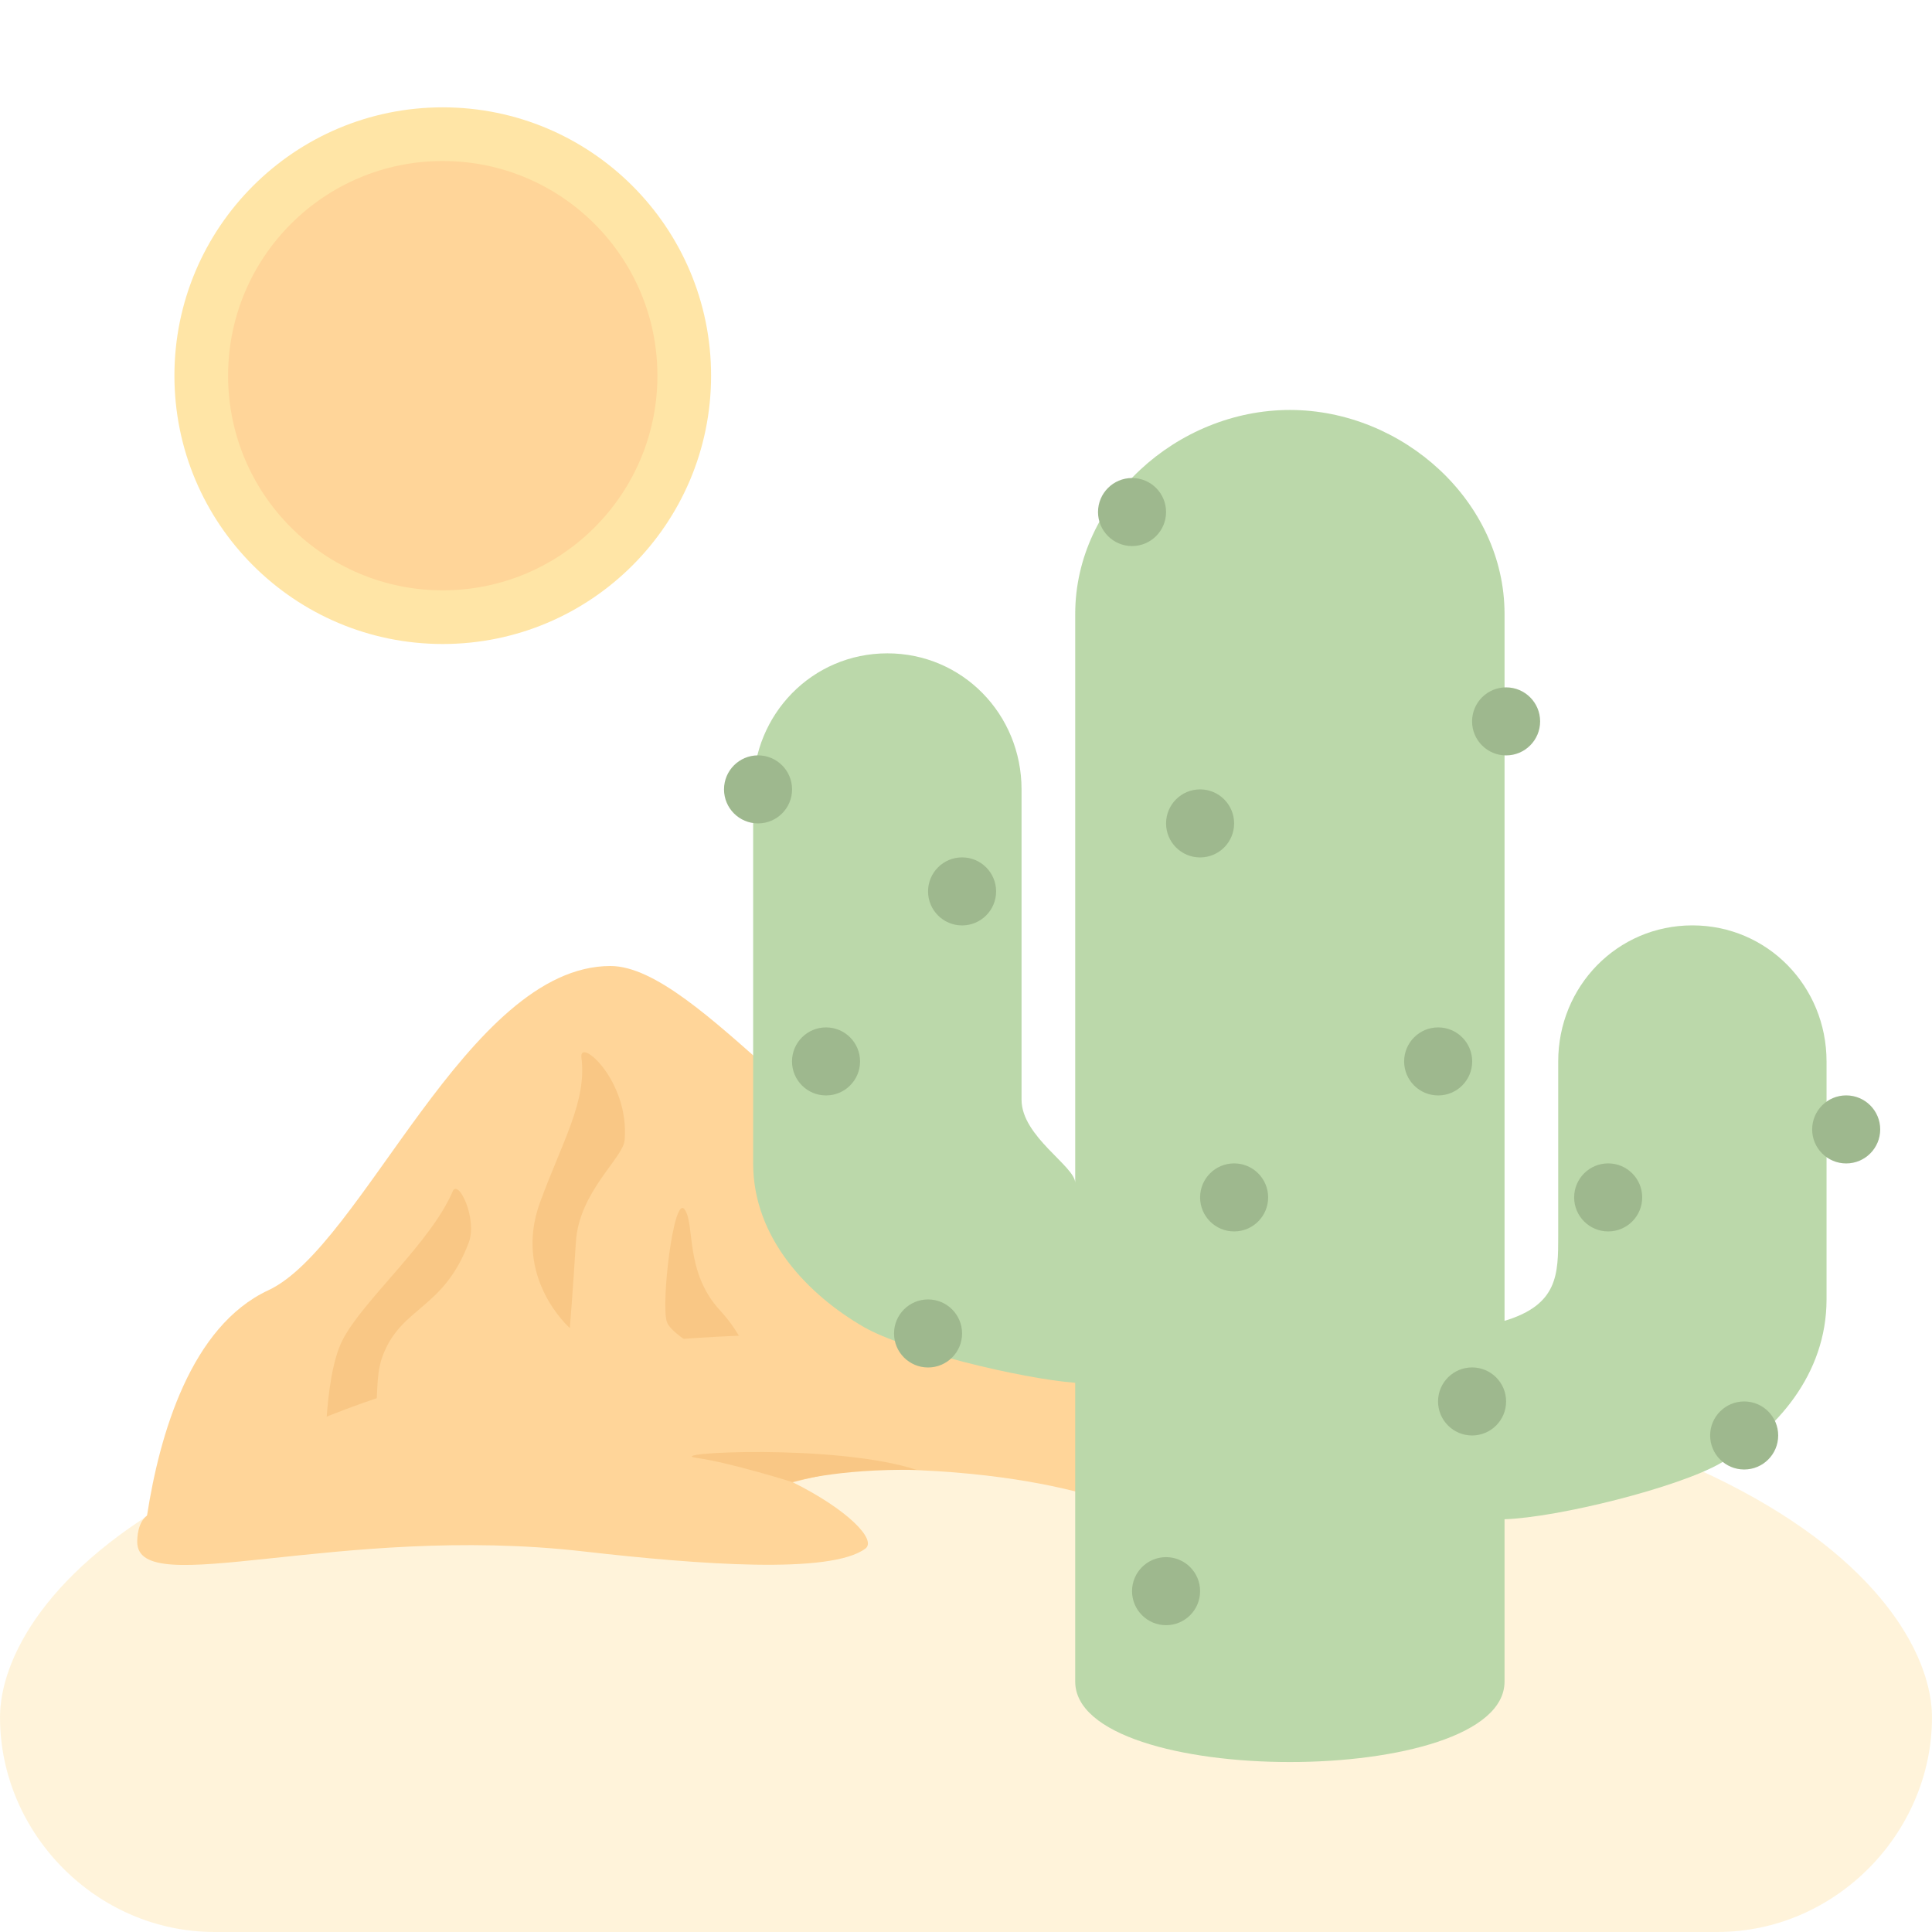 <svg xmlns="http://www.w3.org/2000/svg" viewBox="0 0 36 36" opacity="0.5"><path fill="#FFAC33" d="M20.417 22.732c-.21-.087-1.776-.732-2.709-.732-2 0-4.68-4-6.333-4-2.667 0-4.62 5.225-6.375 6.042-1.445.673-2.026 2.686-2.26 4.196-.157 1.016-.157 1.804-.157 1.804L20.417 30v-7.268z" /><circle fill="#FFCC4D" cx="8.25" cy="7" r="5" /><circle fill="#FFAC33" cx="8.25" cy="7" r="4" /><path fill="#FFE8B6" d="M18 25.18C3.438 25.18 0 29.844 0 32s1.791 4 4 4h28c2.209 0 4-1.851 4-4s-3.438-6.82-18-6.82z" /><path fill="#F4900C" d="M10.063 22.403c-.516 1.407.555 2.343.555 2.343s.058-.696.113-1.603c.056-.931.879-1.563.908-1.896.095-1.112-.854-1.931-.805-1.541.104.814-.357 1.568-.771 2.697zm-3.681 2.568c-.375.737-.321 2.496-.321 2.496s.9-.529.94-1.074c.04-.545.014-.834.138-1.15.352-.9 1.124-.842 1.595-2.088.167-.44-.194-1.203-.3-.954-.41.959-1.676 2.033-2.052 2.77zm6.045-.337c-.116-.322.124-2.378.328-2.1.204.278-.006 1.161.664 1.886.837.905.721 1.981.491 1.498-.231-.484-1.367-.962-1.483-1.284z" /><path fill="#FFAC33" d="M20.417 27.895v-2.592c-2.263-.383-11.524-1.598-17.676 2.936-.173.128-.184.403-.184.491 0 1.112 3.763-.342 8.31.178 2.185.25 4.613.427 5.258-.052.218-.162-.328-.727-1.352-1.236.513-.132 1.045-.25 1.654-.243 1.983.018 3.3.312 3.99.518z" /><path fill="#77B255" d="M16.535 12.174c1.398 0 2.5 1.135 2.5 2.535v5.782c0 .688 1 1.241 1 1.551V11.441c0-2.1 1.9-3.802 4-3.802s4 1.702 4 3.802v13.171c1-.301 1-.869 1-1.587v-3.247c0-1.4 1.101-2.535 2.5-2.535s2.5 1.135 2.5 2.535v4.435c0 1.399-.94 2.455-1.971 3.049-.787.455-3.029 1.014-4.029 1.047v3.024c0 2-8 2-8 0v-5.567c-1-.075-3.185-.604-3.937-1.038-1.03-.594-2.064-1.649-2.064-3.05v-6.97c.001-1.399 1.1-2.534 2.501-2.534z" /><g fill="#3E721D"><circle cx="32.5" cy="26.748" r=".634" /><circle cx="29.966" cy="22.312" r=".634" /><circle cx="34.401" cy="21.045" r=".634" /><circle cx="17.293" cy="24.847" r=".634" /><circle cx="15.392" cy="19.778" r=".634" /><circle cx="17.927" cy="16.61" r=".634" /><circle cx="14.125" cy="14.709" r=".634" /><circle cx="21.728" cy="29.649" r=".634" /><circle cx="27.43" cy="26.114" r=".634" /><circle cx="22.996" cy="22.312" r=".634" /><circle cx="26.798" cy="19.778" r=".634" /><circle cx="22.362" cy="15.343" r=".634" /><circle cx="28.064" cy="13.442" r=".634" /><circle cx="21.094" cy="9.541" r=".634" /></g><path fill="#F4900C" d="M14.761 27.616s-1.128-.357-1.784-.451 2.588-.271 4.106.224c-1.518-.024-2.322.227-2.322.227z" /></svg>